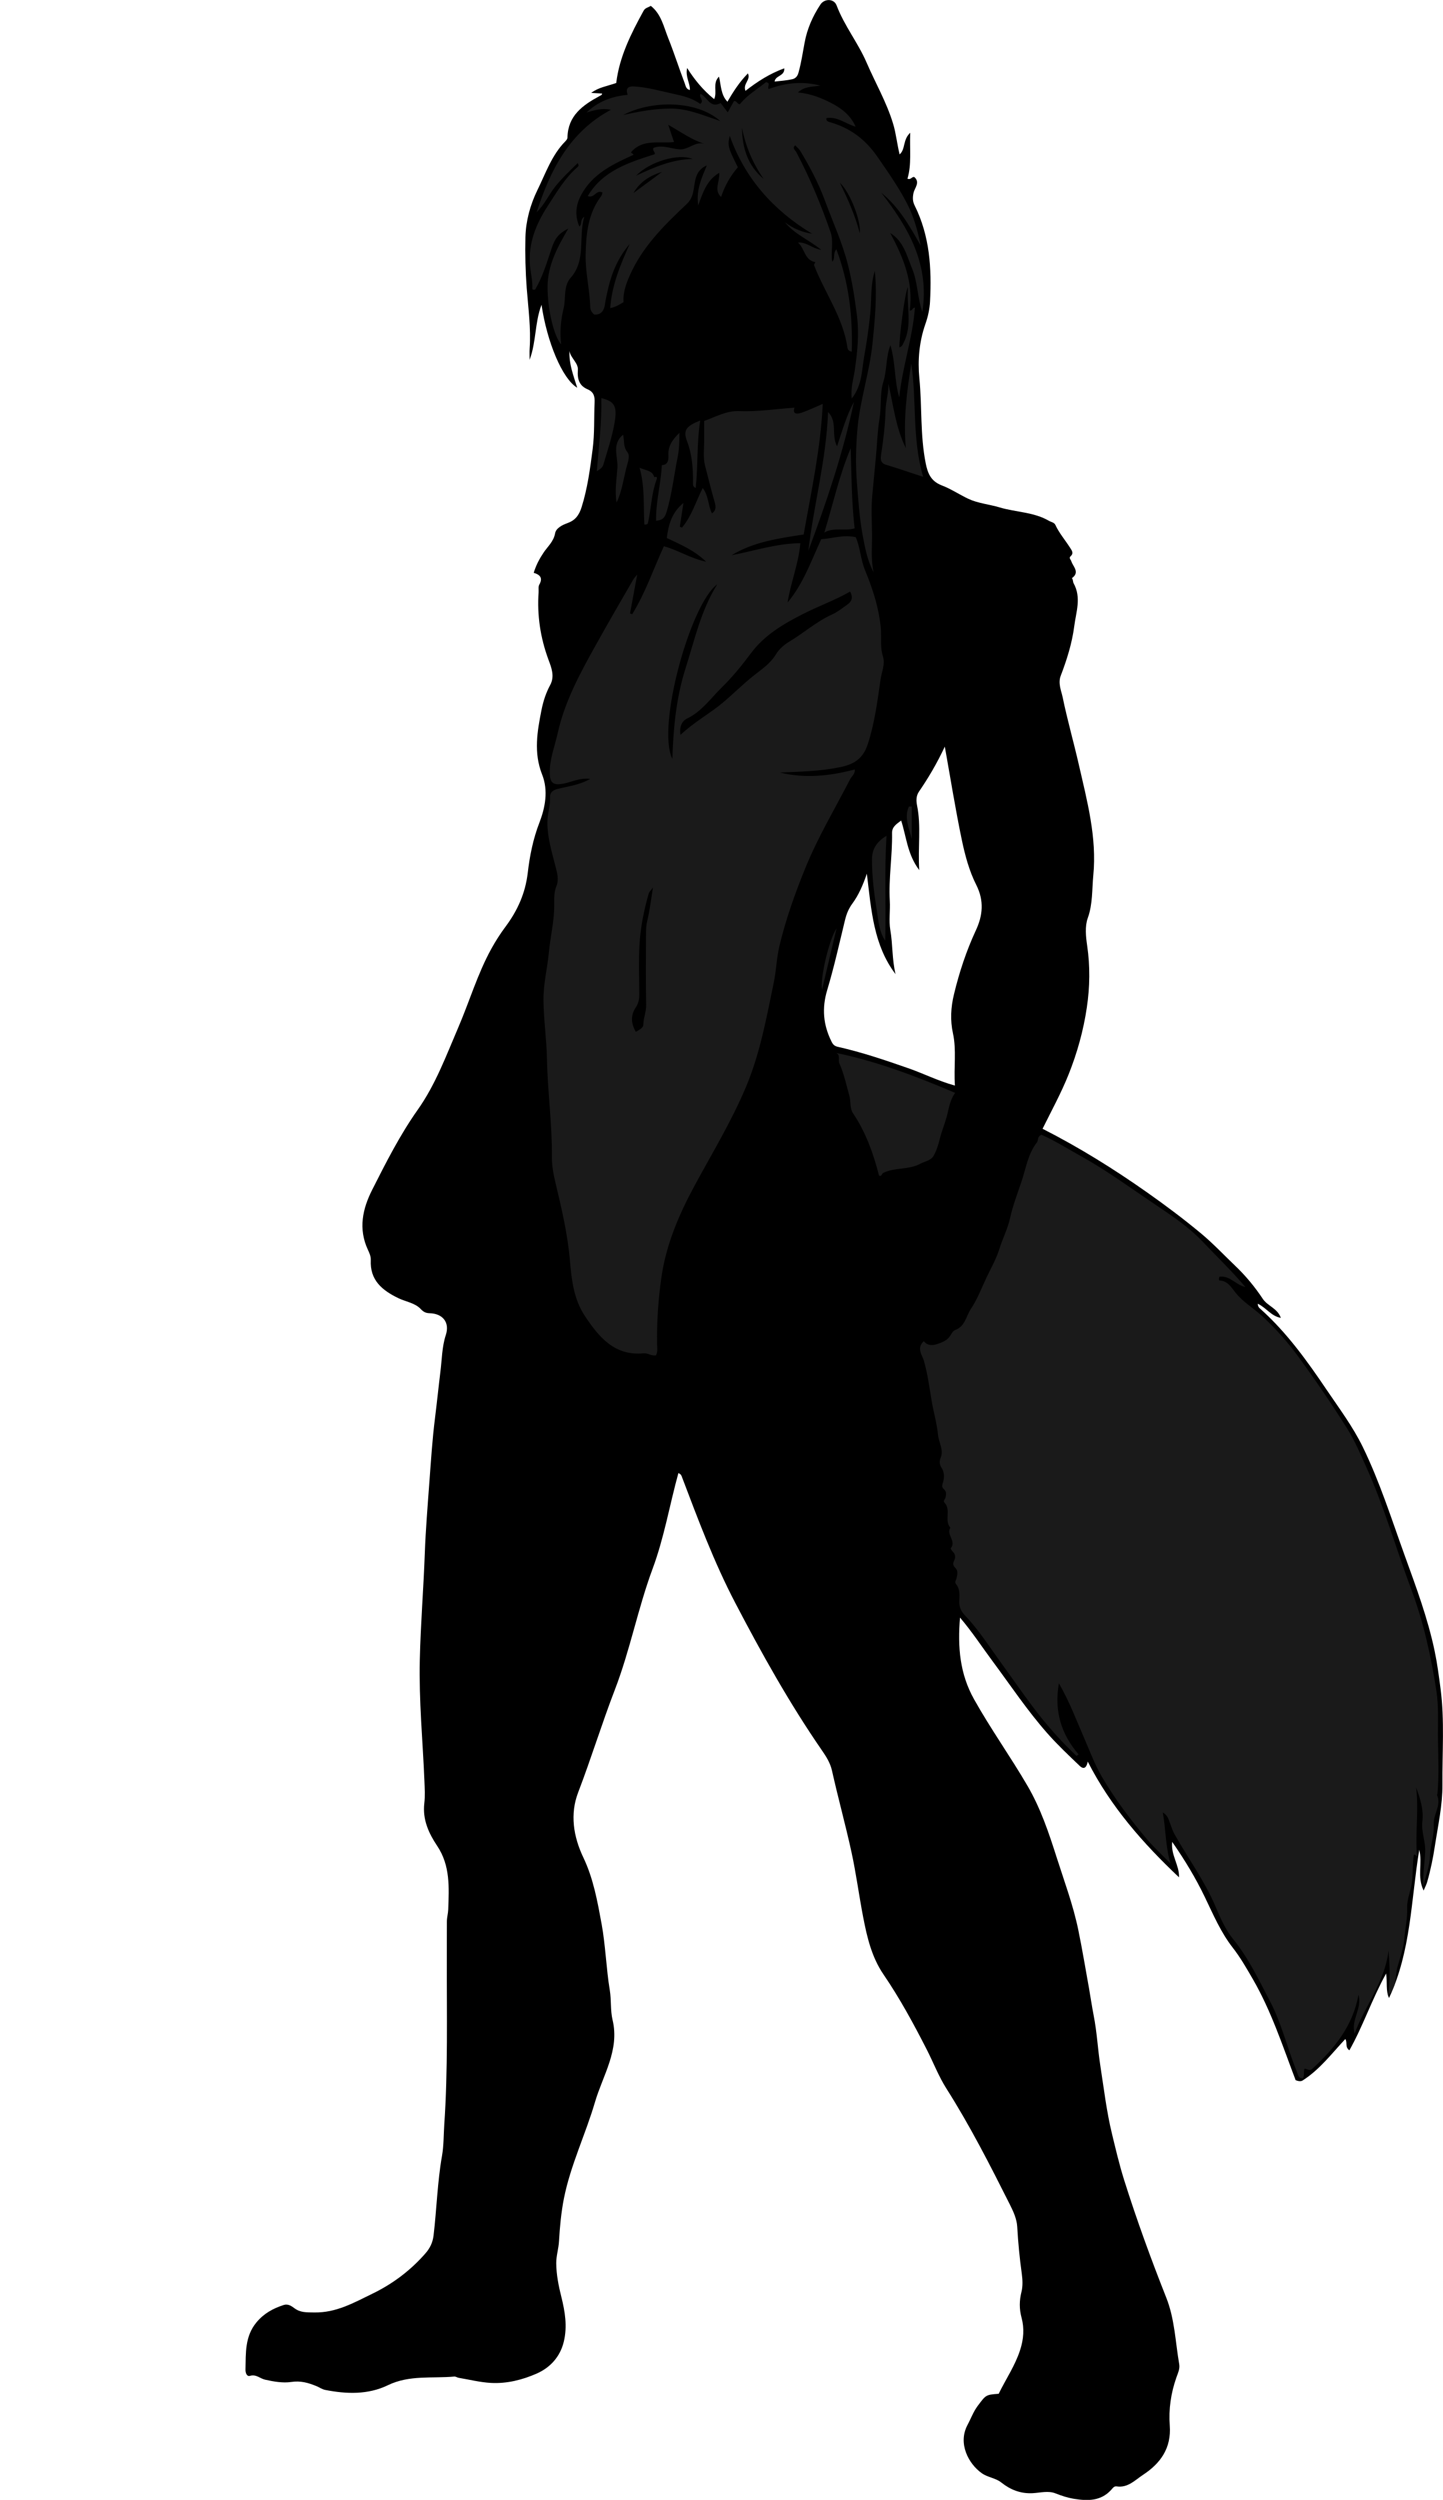 <?xml version="1.0" encoding="utf-8"?>
<!-- Generator: Adobe Illustrator 24.1.1, SVG Export Plug-In . SVG Version: 6.00 Build 0)  -->
<svg version="1.1" id="Layer_1" xmlns="http://www.w3.org/2000/svg" xmlns:xlink="http://www.w3.org/1999/xlink" x="0px" y="0px"
	 width="644.73" height="1116.62" viewBox="0 0 644.73 1116.62" style="enable-background:new 0 0 644.73 1116.62;" xml:space="preserve">
<style type="text/css">
	.st0{fill:#1A1A1A;}
</style>
<g>
	<path d="M446.21,1069.23c3.28-6.7,7.36-12.62,9.59-19.58c1.57-4.9,1.92-9.59,0.64-14.35c-1.07-3.97-1.03-7.68-0.04-11.65
		c0.63-2.52,0.5-5.35,0.14-7.96c-0.96-7.01-1.66-14.03-2.05-21.1c-0.19-3.52-1.78-6.91-3.4-10.13
		c-8.81-17.52-17.71-34.98-28.24-51.57c-3.47-5.47-5.83-11.65-8.79-17.45c-5.87-11.49-12.02-22.83-19.31-33.51
		c-5.27-7.72-7.35-16.61-9.08-25.57c-1.86-9.61-3.12-19.34-5.19-28.9c-2.66-12.23-6.02-24.32-8.74-36.54
		c-0.79-3.53-2.63-6.37-4.53-9.12c-14.5-21.02-26.88-43.22-38.7-65.84c-9.56-18.29-16.69-37.46-23.97-56.64
		c-0.26-0.67-0.73-1.08-1.44-1.33c-3.92,14.21-6.36,28.84-11.5,42.68c-6.58,17.72-10.07,36.37-16.86,54.02
		c-5.84,15.17-10.6,30.73-16.42,45.93c-3.69,9.64-2.18,19.65,2.34,29.12c4.45,9.34,6.26,19.42,8.12,29.53
		c1.8,9.86,2.05,19.86,3.68,29.73c0.71,4.32,0.22,8.93,1.24,13.26c3.2,13.52-4.33,24.66-7.86,36.68
		c-4.25,14.51-10.96,28.24-13.9,43.14c-1.23,6.25-1.81,12.67-2.18,19.05c-0.19,3.31-1.25,6.42-1.23,9.79
		c0.04,5.17,1.05,10.1,2.28,15.03c1.64,6.56,2.72,13.12,1.12,19.91c-1.63,6.88-6.16,11.7-12.09,14.32
		c-6.34,2.8-13.36,4.59-20.46,4.2c-4.86-0.27-9.67-1.48-14.5-2.3c-0.64-0.11-1.27-0.6-1.87-0.55c-9.93,0.91-20.07-0.79-29.7,3.87
		c-8.84,4.28-18.45,3.98-27.98,2.11c-1.51-0.3-2.68-1.21-4.04-1.75c-3.61-1.44-6.96-2.47-11.28-1.8c-3.48,0.54-7.71-0.16-11.57-1.03
		c-2.25-0.5-4.01-2.56-6.79-1.7c-1.34,0.42-2.01-1.34-1.97-2.81c0.19-7.38-0.34-14.79,4.94-21.13c3.33-4,7.48-6.23,12.2-7.74
		c1.75-0.56,3.35,0.4,4.59,1.36c2.78,2.12,5.53,1.94,8.97,2c9.85,0.17,17.72-4.36,25.96-8.36c9.15-4.44,17.12-10.43,23.79-18.09
		c1.93-2.22,3.21-4.76,3.58-7.89c1.41-11.89,1.71-23.88,3.79-35.72c0.79-4.49,0.69-9.19,1-13.79c1.67-24.56,1.07-49.18,1.14-73.78
		c0.02-5.67-0.02-11.33,0.02-17c0.01-1.8,0.55-3.65,0.61-5.34c0.33-9.79,1-19.6-4.98-28.5c-3.73-5.56-6.56-11.74-5.71-18.95
		c0.39-3.29,0.18-6.66,0.05-9.99c-0.74-18.03-2.5-36.01-2.07-54.1c0.38-15.89,1.66-31.72,2.24-47.59
		c0.39-10.53,1.25-21.08,2.03-31.59c0.71-9.64,1.33-19.31,2.54-28.94c0.86-6.82,1.55-13.72,2.4-20.55
		c0.69-5.48,0.67-11.08,2.43-16.47c1.81-5.55-1.36-9.53-7.22-9.68c-1.72-0.05-2.72-0.53-4.04-1.92c-2.56-2.7-6.61-3.2-9.95-4.81
		c-7.36-3.55-12.74-8.08-12.33-17.01c0.08-1.75-0.69-3.32-1.32-4.68c-4.3-9.34-2.36-18.2,1.97-26.75
		c6.19-12.24,12.4-24.5,20.34-35.73c8-11.31,12.69-24.16,18.1-36.73c5.02-11.67,8.6-23.95,14.77-35.15c1.9-3.45,4.01-6.74,6.34-9.87
		c5.38-7.21,8.88-14.97,9.94-24.1c0.88-7.54,2.37-15.03,5.17-22.3c2.64-6.84,4.09-14.39,1.25-21.56
		c-3.86-9.74-2.18-19.31-0.26-28.94c0.76-3.82,1.98-7.57,3.86-11.05c2.15-3.96,0.51-7.84-0.8-11.4c-3.58-9.74-5.09-19.69-4.38-30.01
		c0.08-1.16-0.21-2.52,0.31-3.43c1.67-2.93,0.42-4.43-2.49-5.28c1.04-3.42,2.56-6.26,4.38-8.98c1.86-2.79,4.51-4.94,5.18-8.68
		c0.42-2.31,3.16-3.69,5.54-4.55c3.45-1.24,5.14-3.46,6.3-7.12c2.67-8.5,3.79-17.16,4.93-25.92c0.91-6.97,0.57-13.88,0.87-20.82
		c0.12-2.69-0.3-4.69-3.17-5.92c-3.66-1.57-4.63-4.52-4.3-8.6c0.25-3.12-3.19-5.27-3.76-8.48c-0.27,5.72,1.74,10.85,3.47,16.41
		c-6.71-4.02-13.54-20.59-15.95-37.08c-3.03,7.89-2.33,16.58-5.32,24.6c0-1.72-0.1-3.45,0.02-5.16c0.62-8.97-0.64-17.9-1.31-26.78
		c-0.57-7.63-0.76-15.24-0.58-22.82c0.18-7.36,2.18-14.59,5.41-21.18c3.66-7.45,6.36-15.52,12.4-21.64
		c0.44-0.45,0.96-1.09,0.97-1.64c0.14-9.83,6.84-14.55,14.39-18.63c0.28-0.15,0.58-0.29,0.83-0.48c0.12-0.09,0.15-0.29,0.3-0.61
		c-1.68-0.1-3.3-0.19-4.92-0.28c3.28-2.51,7.21-3.02,11.19-4.43c1.35-11.54,6.57-22,12.24-32.29c0.74-1.34,2.06-1.41,3.2-2.17
		c4.68,3.7,5.76,9.34,7.77,14.37c2.66,6.64,4.82,13.48,7.37,20.16c0.42,1.11,0.58,2.72,2.32,3.07c0.14-3.06-2.1-5.88-1.23-9.84
		c3.48,5.49,7.24,9.98,12.07,13.91c1.54-3.2-0.89-7.09,2.18-10.05c0.94,3.93,0.78,8.12,3.77,11.21c2.61-4.55,5.4-8.85,9.15-12.66
		c1.37,3-2.39,4.59-1.09,7.8c5.26-4.11,10.73-7.65,17.34-10.07c0.23,3.59-3.98,3.11-4.33,5.93c2.68-0.33,5.34-0.47,7.9-1.06
		c1.28-0.3,2.26-1.09,2.77-2.92c1.23-4.42,1.91-8.94,2.73-13.4c1.15-6.24,3.62-11.8,7.05-17.01c1.82-2.77,6.08-2.73,7.25,0.37
		c3.43,9.09,9.6,16.72,13.4,25.54c3.93,9.12,8.97,17.75,11.86,27.36c1.33,4.42,1.73,8.94,2.89,13.65c2.72-2.35,1.31-6.49,4.75-9.68
		c-0.3,7.57,0.66,14.13-1.24,20.54c1.49,0.62,1.9-0.9,2.99-0.8c2.87,2.39,0.17,4.95-0.29,7.16c-0.45,2.14-0.39,3.79,0.51,5.6
		c6.76,13.56,7.65,28.09,6.88,42.84c-0.18,3.38-0.93,6.84-2.06,10.04c-2.79,7.95-3.5,16.2-2.71,24.35
		c1.23,12.62,0.33,25.39,2.83,37.91c0.9,4.5,2.3,8.02,7.22,9.9c4.06,1.54,7.85,4.1,11.79,5.96c4.32,2.04,9.38,2.47,14.04,3.86
		c7.31,2.18,15.25,2.03,22.06,6.01c0.96,0.56,2.3,0.68,2.82,1.8c1.72,3.71,4.4,6.78,6.57,10.2c0.73,1.15,1.81,2.41,0.22,3.82
		c-0.88,0.78,0.11,1.49,0.33,2.18c0.79,2.51,3.96,4.9,0.28,7.58c0.56,0.68,0.4,1.65,0.76,2.31c3.54,6.37,1.09,12.83,0.27,19.2
		c-0.98,7.61-3.3,14.93-6.03,22.09c-1.3,3.39,0.24,6.61,0.88,9.7c2.07,10.03,4.9,19.91,7.18,29.9c3.72,16.31,8.15,32.61,6.49,49.57
		c-0.62,6.3-0.21,12.74-2.44,18.96c-1.39,3.88-0.89,8.35-0.3,12.39c1.34,9.26,1.22,18.41-0.14,27.61
		c-1.53,10.36-4.32,20.39-8.21,30.09c-3.29,8.2-7.53,15.96-11.58,24.13c16.27,8.27,31.74,17.89,46.66,28.39
		c8.3,5.84,16.4,11.91,24.22,18.42c5.38,4.48,10.12,9.55,15.15,14.35c4.67,4.44,8.81,9.44,12.33,14.75
		c2.21,3.34,6.48,4.14,8.12,8.55c-4.33-0.72-6.53-4.55-10.34-6.32c0.06,1.54,0.91,2.06,1.52,2.61
		c11.58,10.45,20.57,22.97,29.25,35.82c5.67,8.39,11.76,16.5,16.21,25.64c7.56,15.53,12.76,31.99,18.61,48.19
		c5.09,14.08,10.35,28.1,13.44,42.8c1.18,5.6,1.92,11.27,2.66,16.95c1.85,14.25,0.71,28.54,0.83,42.8
		c0.08,9.18-1.97,18.22-3.35,27.29c-0.83,5.47-1.94,10.89-3.47,16.22c-0.33,1.15-0.87,2.08-1.56,3.81
		c-3.09-6.19-0.4-12.39-1.97-18.24c-3.7,22.33-3.61,45.27-13.51,66.23c-1.52-3.31-0.7-6.76-1.29-10.95
		c-6.36,11.47-10.24,23.36-16.42,34.32c-2.11-1.52-0.76-3.48-1.82-5.05c-6.09,6.52-11.47,13.69-19.07,18.52
		c-0.81,0.52-1.92,0.35-3.12-0.13c-5.79-15.21-10.87-30.9-19.17-45.22c-2.79-4.81-5.52-9.6-8.96-14.01
		c-5.35-6.86-8.71-14.83-12.48-22.64c-4.01-8.33-8.82-16.34-14.55-24.58c-0.65,5.99,3.25,10.38,3.05,15.84
		c-16.06-15.18-30.55-31.59-40.77-51.71c-0.48,2.44-1.57,3.87-3.6,1.93c-4.94-4.72-9.93-9.42-14.44-14.53
		c-8.99-10.19-16.53-21.52-24.62-32.41c-4.64-6.25-8.9-12.8-14.42-19.31c-1.1,13.21-0.1,25.12,6.3,36.54
		c7.43,13.26,16.28,25.61,23.91,38.71c5.77,9.91,9.43,20.75,12.9,31.65c3.45,10.85,7.47,21.54,9.76,32.73
		c1.77,8.62,3.21,17.31,4.77,25.98c0.72,4.02,1.28,8.07,2.07,12.07c1.5,7.57,1.85,15.28,3.04,22.87c1.56,9.99,2.73,20.07,5.12,29.92
		c1.68,6.95,3.32,13.94,5.46,20.75c5.59,17.75,11.97,35.24,18.82,52.54c3.8,9.58,4.07,19.83,5.8,29.8c0.35,2.01-0.59,3.94-1.25,5.81
		c-2.46,6.98-3.53,14.21-2.98,21.52c0.75,10.06-4.1,16.88-11.94,22.02c-3.59,2.36-6.79,5.94-11.84,5.16
		c-1.12-0.17-1.76,0.85-2.41,1.57c-4.61,5.06-10.53,4.96-16.51,4c-2.84-0.45-5.63-1.36-8.38-2.45c-3.2-1.27-6.79-0.26-10.17-0.08
		c-5.45,0.28-9.93-1.52-14.07-4.8c-2.55-2.02-5.93-2.18-8.7-4.14c-5.88-4.17-10.78-13.28-6.34-21.55c1.53-2.85,2.58-5.89,4.59-8.56
		C440.51,1069.78,440.34,1069.66,446.21,1069.23z M426.65,484.9c-0.56-8.24,0.77-15.8-0.88-23.4c-1.25-5.74-0.96-11.51,0.47-17.41
		c2.38-9.86,5.51-19.35,9.79-28.57c3.04-6.53,3.78-13.11,0.16-20.27c-3.12-6.16-4.99-13.12-6.42-19.93
		c-2.85-13.6-5.03-27.33-7.63-41.84c-3.52,7.51-7.32,13.95-11.56,20.13c-1.33,1.95-1.25,4.16-0.83,6.23
		c1.89,9.27,0.3,18.54,0.97,28.82c-5.36-7.14-5.71-14.85-8.09-22.16c-2.22,1.69-4.11,2.83-4.06,5.63
		c0.18,10.11-1.59,20.15-1.01,30.29c0.25,4.32-0.49,8.76,0.23,12.97c1.13,6.54,0.75,13.23,2.35,19.75
		c-9.83-12.94-10.83-28.51-12.83-44.89c-1.89,5.5-3.79,9.68-6.45,13.31c-1.73,2.35-2.66,4.71-3.32,7.44
		c-2.53,10.43-4.85,20.93-7.94,31.2c-2.45,8.15-1.79,15.64,1.96,23.12c0.68,1.35,1.37,1.95,2.84,2.28
		c10.65,2.39,20.96,5.9,31.25,9.48C412.42,479.41,418.81,482.7,426.65,484.9z"/>
</g>
<g>
	<path class="st0" d="M465.31,506.85c6.06,2.67,11.82,6.33,17.78,9.64c11.43,6.35,21.96,14.09,32.77,21.35
		c7.54,5.07,15.21,10.14,21.62,16.9c6.31,6.66,12.94,13.02,18.94,20.1c-4.18-0.8-6.86-5.2-11.56-4.57
		c-0.31,0.54-0.39,1.65,0.05,1.67c3.7,0.22,5.19,3.06,7.17,5.51c3.34,4.16,8.02,6.89,11.93,10.49c6.1,5.61,11.55,11.79,16.32,18.36
		c7.51,10.34,14.77,20.91,21.57,31.78c3.42,5.46,5.89,11.3,8.5,17.09c8.06,17.83,13.37,36.67,20.22,54.95
		c5.46,14.58,8.74,29.61,11.13,44.96c1.17,7.49,0.61,14.89,0.74,22.32c0.14,7.97,0.49,15.96-0.25,23.92
		c-0.01,0.15-0.25,0.33-0.21,0.42c1.94,4.21-1.03,7.84-1.39,11.77c-0.05,0.5-0.09,1-0.06,1.5c0.3,4.72-1.51,9.26-1.65,13.76
		c-0.15,4.95-2.01,9.22-2.96,13.86c-0.31-5.13,0.54-10.22,0.8-15.3c0.25-4.75-1.83-9.08-1.26-13.79c0.64-5.26-1-10.26-2.8-15.21
		c1.26,10.11-0.44,20.25,0.38,30.73c-0.35,0.39-0.5-1.03-1.39-0.58c-0.64,3.77-0.34,7.86-0.78,11.83
		c-0.46,4.11-2.36,7.92-2.21,11.93c0.18,4.68-0.91,9.19-1.26,13.76c-0.32,4.2-1.94,8.47-3.09,12.67c-1.08,3.92,0.03,8.61-4.24,12.65
		c1.17-7.32,0.76-13.67,0.28-20.08c-0.98,8.48-4.64,15.68-8.48,23.07c-2.33,4.48-4.94,9.07-6.65,14.06
		c-1.86-5.99,3.47-11.24,1.7-17.37c-2.48,13.93-10.81,24.12-20.81,33.22c-0.95,0.87-2.18-0.03-3.26-0.25
		c-0.69,1.38,0.12,3.02-0.8,4.38c-2.03,0.03-2.06-1.46-2.64-2.89c-4.25-10.39-6.74-21.43-11.98-31.46
		c-4.99-9.53-9.56-19.26-16.42-27.73c-3.47-4.28-5.75-9.39-7.91-14.54c-4.83-11.48-12.27-21.55-18.34-32.37
		c-0.98-1.75-1.48-3.58-2.19-5.37c-0.59-1.51-0.92-3.12-3.1-4.43c1.41,7.76,1.2,15.19,3.42,22.74c-1.75-1.74-3.52-3.46-5.25-5.22
		c-1.69-1.73-3.43-3.42-4.99-5.26c-7.52-8.93-14.6-18.22-20.46-28.32c-3.08-5.31-5.23-11.15-7.69-16.8
		c-3.57-8.2-6.69-16.62-11.44-24.82c-2.15,12.3,0.95,22.65,8.81,31.74c-0.32,0.24-0.64,0.47-0.95,0.71
		c-2.08-2.07-4.21-4.09-6.23-6.21c-2.11-2.22-4.16-4.49-6.14-6.81c-7.79-9.1-14.41-19.08-21.45-28.75
		c-5.19-7.14-9.91-14.64-16.06-21.05c-1.66-1.73-2.58-3.72-2.49-6.22c0.09-2.62,0.45-5.37-1.39-7.63c-0.85-1.04-0.04-1.77,0.17-2.69
		c0.36-1.58,0.82-3.36-0.58-4.69c-1.18-1.14-1.07-2.06-0.38-3.47c0.55-1.12,0.48-2.59-0.68-3.68c-0.45-0.43-1.07-1.43-0.93-1.59
		c2.64-3.14-2.21-6.09-0.19-9.15c-2.87-3.26,0.49-7.99-2.65-11.23c-0.76-0.78,0.32-1.47,0.48-2.21c0.28-1.3,0.54-2.7-0.66-3.7
		c-1.33-1.1-0.72-2.12-0.37-3.47c0.54-2.05,0.52-4.25-0.76-6.21c-0.94-1.44-1.06-2.77-0.32-4.59c1.37-3.39-0.92-6.69-1.24-10.1
		c-0.47-5.02-1.97-9.97-2.82-15.03c-1-6-1.81-12.16-3.51-18.14c-0.64-2.23-3.48-5.63,0.03-8.66c1.49,2.09,3.89,1.96,5.8,1.34
		c2.18-0.7,4.64-1.62,5.95-3.75c0.63-1.02,1.29-2.22,2.22-2.56c4.46-1.62,4.88-6.24,7.03-9.45c2.9-4.34,4.78-9.38,7.04-14.14
		c1.98-4.18,4.34-8.26,5.69-12.65c1.42-4.63,3.69-8.88,4.76-13.74c1.2-5.43,3.25-10.83,5.05-16.14c2.01-5.95,2.91-12.56,7.01-17.77
		C463.99,509.32,463.33,507.78,465.31,506.85z"/>
	<path class="st0" d="M293.14,605.35c-2.1,0.47-3.59-1.04-5.51-0.86c-13,1.25-19.96-7.15-26.26-16.6
		c-5.01-7.52-5.98-16.13-6.72-24.78c-0.99-11.59-3.62-22.88-6.31-34.15c-0.95-4-1.79-7.96-1.75-12.13
		c0.14-14.73-1.94-29.35-2.22-44.09c-0.17-8.66-1.48-17.42-1.55-26.11c-0.06-7.14,1.77-14.27,2.44-21.44
		c0.65-6.86,2.35-13.6,2.37-20.53c0.01-2.96-0.22-5.91,0.95-8.78c1.3-3.17,0.26-6.33-0.53-9.42c-1.62-6.33-3.51-12.58-3.48-19.24
		c0.02-3.82,1.39-7.44,1.2-11.3c-0.08-1.62,0.95-2.93,3.26-3.51c4.66-1.18,9.62-1.65,14.7-4.51c-4.77-0.54-8.24,1.39-11.89,2.11
		c-4.51,0.89-6.14-0.13-6.21-4.75c-0.1-6.15,2.23-11.84,3.53-17.72c3.18-14.35,10.12-27.01,17.22-39.73
		c5.4-9.69,10.95-19.29,16.52-28.88c0.36-0.63,0.89-1.15,1.82-2.33c-1.17,6.31-2.2,11.86-3.23,17.41c0.32,0.12,0.64,0.23,0.96,0.35
		c5.94-9.56,9.53-20.29,14.17-30.38c6.43,1.79,11.92,5.46,18.9,6.93c-5.45-5.24-11.65-7.75-17.59-10.6
		c0.72-6.04,2.3-11.48,7.42-15.64c-0.57,3.76-1.09,7.19-1.61,10.61c0.32,0.13,0.63,0.27,0.95,0.4c4.33-5.08,6.18-11.6,9.28-17.69
		c2.69,3.45,2.34,7.76,4.13,11.33c2.28-1.64,1.6-3.69,1-5.77c-1.47-5.16-2.74-10.38-4.09-15.56c-0.98-3.75-0.34-7.93-0.39-11.92
		c-0.03-2.5-0.01-4.99-0.01-8.05c5.06-1.76,9.88-4.62,15.61-4.39c8.26,0.34,16.39-0.95,24.77-1.55c-1.03,2.86,1.01,2.99,2.93,2.35
		c3.06-1.02,5.99-2.47,9.68-4.03c-0.91,19.73-5.02,38.52-8.52,58.33c-10.73,1.71-22.16,3.15-32.25,9.29
		c10.09-1.93,19.96-5.26,30.77-5.39c-0.82,9.39-4.37,17.67-5.7,26.48c6.96-8.33,10.49-18.44,15.01-28.26
		c4.95-0.33,9.89-2.1,15.41-0.92c2.07,4.57,2.17,9.9,4.16,14.72c3.03,7.36,5.59,14.9,6.7,22.87c0.18,1.3,0.36,2.6,0.42,3.91
		c0.2,3.94-0.34,7.88,0.9,11.82c1.07,3.4-0.58,6.88-1.07,10.24c-1.39,9.65-2.61,19.32-5.65,28.74c-2.13,6.61-6.12,9.15-12.4,10.44
		c-8.93,1.84-17.92,2.01-26.94,2.4c11.2,2.73,22.27,1.59,33.46-1.38c0.25,1.98-1.35,2.99-2.08,4.41
		c-6.73,13.04-14.26,25.62-19.86,39.3c-4.7,11.5-8.83,23.1-11.71,35.12c-1.28,5.36-1.41,10.98-2.55,16.45
		c-3.24,15.62-6.05,31.32-12.25,46.17c-6.49,15.56-15.25,29.89-23.23,44.67c-6.86,12.71-12.6,26.08-14.7,40.72
		c-1.44,10.01-2.1,20.01-1.93,30.1C293.63,602.1,293.92,603.63,293.14,605.35z M304.03,328.26c6.14-5.79,13.06-9.47,19.05-14.51
		c4.53-3.81,8.71-8,13.34-11.72c3.65-2.93,7.72-5.5,10.3-9.81c1.36-2.28,3.6-4.23,6.1-5.72c6.39-3.84,12-8.89,18.89-12
		c2.5-1.13,4.71-2.92,6.97-4.53c1.79-1.27,2.62-2.96,1.15-5.73c-6.73,3.85-14.07,6.47-20.9,9.94c-8.71,4.43-17.24,9.3-23.46,17.67
		c-3.91,5.26-8.18,10.51-12.92,15.15c-4.93,4.82-8.92,10.7-15.43,13.88C304.72,322.04,303.47,324.45,304.03,328.26z M300.41,338.97
		c0.44-14.37,1.83-27.73,5.92-40.55c4.06-12.7,6.87-25.9,14.15-37.42C308.56,269.5,293.25,324.57,300.41,338.97z M284.11,460.88
		c1.89-1.08,3.32-1.9,3.33-3.19c0.02-2.99,1.32-5.71,1.26-8.76c-0.2-10.81-0.1-21.63-0.06-32.45c0.01-1.79,0.14-3.54,0.59-5.37
		c1.11-4.53,1.62-9.21,2.5-14.67c-0.99,1.36-1.67,1.94-1.88,2.65c-2.17,7.54-3.7,15.24-4.14,23.05c-0.42,7.3-0.1,14.64-0.08,21.96
		c0,2.16-0.29,3.99-1.63,6C281.85,453.33,281.78,457.05,284.11,460.88z"/>
	<path class="st0" d="M380.56,157.07c-1.53-0.3-1.81-1-1.94-1.89c-1.95-13.47-10.17-24.4-14.9-36.74c-0.12-0.32,0.37-0.87,0.59-1.35
		c-4.94-0.85-4.71-6.15-7.79-8.74c3.74-0.36,6.16,2.55,10.4,3.24c-5.7-4.63-12.04-7.03-16.17-12.29c3.62,2.79,7.64,4.41,12.11,5.11
		c-17.58-10.57-30.21-25.1-36.81-43.75c-1.02,4.33-0.83,5.19,3.62,14.05c-3.31,3.83-5.85,8.31-7.49,13.27
		c-3.33-3.11-0.55-6.76-0.81-10.79c-5.58,3.3-7.22,8.59-9.41,14.55c-1.02-6.94,1.51-12.19,3.86-17.88
		c-5.63,2.51-5.16,7.57-6.08,11.76c-0.51,2.33-1.23,3.92-3.06,5.65c-9.96,9.39-19.71,18.97-25.35,31.89
		c-1.68,3.84-3.02,7.58-2.73,11.8c-1.78,1.07-3.39,2.12-5.96,2.68c0.73-10.4,4.63-19.52,8.69-28.63c-4.98,5.79-7.92,12.55-9.6,19.81
		c-0.54,2.35-1.11,4.76-1.45,7.21c-0.32,2.27-1.43,4.76-4.79,4.46c-0.99-0.79-1.73-1.97-1.77-3.21c-0.21-7.91-2.23-15.67-2.06-23.59
		c0.2-9.22,1.05-18.33,6.94-26.08c0.34-0.44,0.41-1.09,0.6-1.63c-2.91-1.43-3.6,2.81-6.6,1.6c6.67-11.28,18.2-14.95,29.91-18.7
		c0.38-0.85-1.06-1.52-0.59-2.79c3.97-1.64,7.92,0.44,11.9,0.62c3.93,0.18,6.85-3.8,11.15-2.4c-5.7-1.71-10.42-5.16-16.41-8.58
		c1.12,3.32,1.82,5.4,2.59,7.7c-6.57,0.78-13.81-1.5-19.02,4.37c-0.57,0.64,0.85,0.71,0.91,1.35c-9.14,4.18-18.24,8.39-23.35,17.89
		c-2.48,4.6-2.93,9.2-0.84,14.13c1.44-1.09,0.08-2.83,2.22-4.39c-2.77,9.51,0.96,19.35-6.13,27.34c-3.32,3.73-2.02,9.13-3.13,13.7
		c-1.23,5.07-1.77,10.42-1.06,16.02c-3.28-3.54-6.22-16.05-6.1-26.01c0.11-9.43,4.43-17.47,9.27-25.73
		c-4.74,2.39-6.1,4.84-7.42,8.74c-2.15,6.38-4.07,12.92-7.4,18.5c-0.93,0.2-1.25,0.03-1.24-0.38c0.14-3.61-0.8-7.11-1.08-10.63
		c-0.77-9.65,2.72-18.31,7.93-26.29c4.03-6.18,7.75-12.62,13.45-17.53c0.45-0.39,0.45-0.84-0.05-1.66c-3.46,3.42-6.94,6.64-10,10.46
		c-2.98,3.73-4.82,8.17-8.34,11.46c6.08-18.69,14.54-35.72,33.16-45.73c-4.07-0.89-7.43,0.23-10.88,1.23
		c5.1-4.88,11.25-7.27,18.4-7.9c-1.01-2.83,0.08-3.94,2.88-3.76c6.07,0.38,11.9,2.07,17.79,3.35c4.1,0.89,8.29,1.88,11.72,4.46
		c2.07-1.53-0.88-3.02,0.18-4.48c3.02,1.4,4.23,6.66,8.97,4.09c1.04,1.37,2.02,2.66,3.16,4.15c0.92-1.66,1.81-3.27,2.76-4.99
		c1.25-0.4,1.5,1.5,2.69,1.34c3.26-4.14,7.82-6.69,11.67-9.85c2.32,0.48,0.44,1.89,1.14,3.08c7.17-2.58,14.61-3.72,23.13-1.52
		c-3.79,0.59-7.07,0.31-10.03,3.05c5.72,0.55,10.45,2.43,14.99,4.78c4.52,2.35,8.48,5.34,10.81,10.53c-4.53-1.3-8.21-4.7-13.09-3.84
		c-0.11,1.37,0.76,1.58,1.72,1.85c8.97,2.58,15.74,7.64,21.19,15.55c4.65,6.74,9.33,13.4,13.1,20.67
		c3.09,5.94,4.82,12.34,6.16,18.92c-4.87-8.62-9.69-17.23-17.65-23.68c12.12,15.54,21.67,31.92,18.36,53.3
		c-2.26-6.64-2.07-13.35-4.55-19.33c-2.4-5.78-3.75-12.26-9.83-15.98c5.88,10.84,10.47,22.01,8.76,34.64
		c1.45,0.07,0.87-1.11,2.32-1.33c-1.02,13.69-5.67,26.61-7.01,40.16c-2.25-7.52-1.59-15.38-3.96-23.34
		c-2.07,5.38-1.5,11.05-3.12,16.25c-1.67,5.35-0.83,11.09-1.75,16.62c-0.94,5.68-1.05,11.49-1.62,17.21
		c-0.56,5.7-1.09,11.43-1.62,17.14c-0.52,5.62-0.17,11.32-0.1,16.99c0.08,5.75-0.62,11.53,0.74,17.27
		c-2.8-5.21-3.85-10.83-4.92-16.59c-1.44-7.78-1.95-15.63-2.57-23.43c-0.63-8.05-0.49-16.2,0.26-24.36
		c1.17-12.75,5.34-24.88,6.67-37.61c1.13-10.87,2.14-21.66,1.08-32.63c-2.02,6.16-1.42,12.72-2.05,19.03
		c-0.64,6.38-1.55,12.75-2.69,18.98c-1.11,6.08-0.82,12.85-5.57,18.96c-0.57-4.91,0.8-8.8,1.34-12.62
		c1.16-8.16,2.02-16.1,0.97-24.45c-0.96-7.65-2.13-15.21-4.01-22.65c-2.52-9.96-6.84-19.3-10.38-28.91
		c-2.82-7.66-6.66-14.89-10.88-21.9c-0.63-1.05-1.52-1.72-2.33-2.57c-1.45,1.3,0.09,2.24,0.46,2.94
		c6.09,11.54,11.09,23.54,15.36,35.85c1.44,4.14,0.04,8.59,0.73,13.18c1.55-1.48,0.13-3.47,1.85-5.58
		C379.36,126.38,381.03,141.44,380.56,157.07z M278.44,51.37c7.07-1.57,14.05-2.88,21.33-2.88c7.54,0,14.2,2.95,22.08,5.59
		C311.15,44.63,290.95,44.75,278.44,51.37z M401.85,155.16c1.23-0.35,1.39-1.12,1.79-1.87c4.11-7.85,1.35-16.07,2.03-25.05
		C404.32,130.29,401.69,151.31,401.85,155.16z M309.49,71c-6.57-2.63-19.25,1.27-25.3,7.49C292.23,74.69,300.34,71.17,309.49,71z
		 M331.52,56.99c0.08,9.07,2.6,17.06,9.69,22.95C336.38,73.01,333.1,65.4,331.52,56.99z M384.16,104.19
		c0.6-5.5-4.31-18.29-8.94-22.59C379.01,89.31,382.12,96.39,384.16,104.19z M283.03,86.24c4.23-3.21,8.55-6.24,12.75-9.47
		C290.45,78.41,285.91,81.18,283.03,86.24z"/>
	<path class="st0" d="M373.71,470.32c18.63,3.92,35.8,10.52,53.03,17.82c-2.53,3.67-2.84,7.37-3.75,10.67
		c-0.92,3.34-2.28,6.55-3.1,9.92c-0.63,2.6-1.46,5.26-2.78,7.57c-1.2,2.11-3.91,2.42-5.96,3.53c-5.19,2.81-11.28,1.5-16.52,4.07
		c-0.68,0.34-0.7,1.83-1.88,1.19c-2.52-9.8-5.87-19.27-11.59-27.77c-1.57-2.33-0.92-5.26-1.67-7.9c-1.35-4.81-2.41-9.82-4.42-14.34
		C374.32,473.4,375.6,471.46,373.71,470.32z"/>
	<path class="st0" d="M412.48,213c-6.1-2-11.31-3.81-16.59-5.39c-2.76-0.83-2.47-2.9-2.18-4.8c1-6.5,1.77-12.99,1.96-19.58
		c0.11-3.92,1.37-7.76,1.28-11.78c2.2,9.71,3.3,19.66,7.78,28.72c-1.17-12.76,0.43-25.26,2.43-37.75
		C409.65,179.02,407.44,196.05,412.48,213z"/>
	<path class="st0" d="M361.18,246c2.39-20.52,7.97-40.5,8.8-61.96c4.36,4.47,1.3,10.07,4.01,15.32c2.46-7.42,4.32-13.92,7.56-19.9
		C376.76,202.24,369.3,224.21,361.18,246z"/>
	<path class="st0" d="M368.3,237.88c3.96-12.93,6.69-25.66,11.79-37.67c0.38,11.93,0.36,23.82,1.76,35.8
		C377.17,237.36,372.56,235.37,368.3,237.88z"/>
	<path class="st0" d="M395.52,420.21c-2.68-4.05-2.96-8.4-3.59-12.37c-1.26-7.93-2.36-15.94-2.33-24.03
		c0.01-4.75,2.28-7.93,6.49-10.49C395.12,389.08,395.92,404.39,395.52,420.21z"/>
	<path class="st0" d="M295.71,207.75c2.38-0.06,3.1-1.75,2.94-4.3c-0.24-3.85,1.47-6.84,4.93-10.12c-0.04,4.24-0.13,7.44-0.81,10.85
		c-1.63,8.13-2.52,16.38-4.91,24.4c-0.83,2.79-1.89,3.78-4.72,4.02C292.96,224.3,295.26,216.32,295.71,207.75z"/>
	<path class="st0" d="M266.65,210.49c0.9-11.14,2.28-21.82,2.01-32.67c6.11,1.46,7.14,3.85,5.94,10.95
		c-1.08,6.41-3.19,12.49-4.99,18.69C269.19,208.9,268.16,209.53,266.65,210.49z"/>
	<path class="st0" d="M312.84,187.83c-1.58,10.36-0.92,20.27-2.01,30.15c-1.47-0.66-1.19-1.76-1.19-2.69
		c-0.01-6.19-0.37-12.24-2.67-18.19C305.1,192.23,306.52,190.33,312.84,187.83z"/>
	<path class="st0" d="M285.74,208.9c2.65,1.29,5.81,1.14,6.58,4.25c1.44-0.48,1.3,0.38,0.98,1.24c-2.28,6.16-2.32,12.76-3.77,19.08
		c-0.1,0.46-0.32,0.93-1.63,0.84C287.42,225.94,288.18,217.3,285.74,208.9z"/>
	<path class="st0" d="M278.4,194.15c0.66,2.69-0.08,5.29,1.94,7.83c1.39,1.74-0.02,5.01-0.65,7.61c-1.21,4.98-1.9,10.08-4.2,14.88
		c-0.91-5.23,0.04-10.48,0.37-15.6C276.17,204.05,273.19,198.38,278.4,194.15z"/>
	<path class="st0" d="M373.78,414.64c-2.25,9.53-4.32,18.28-6.49,27.44C366.32,437.21,370.4,419.63,373.78,414.64z"/>
	<path class="st0" d="M407.38,360.24c0,4.82,0,9.64,0,14.47c-1.27-4.81-3.48-9.62-1.28-14.46
		C406.53,360.25,406.96,360.25,407.38,360.24z"/>
</g>
</svg>
